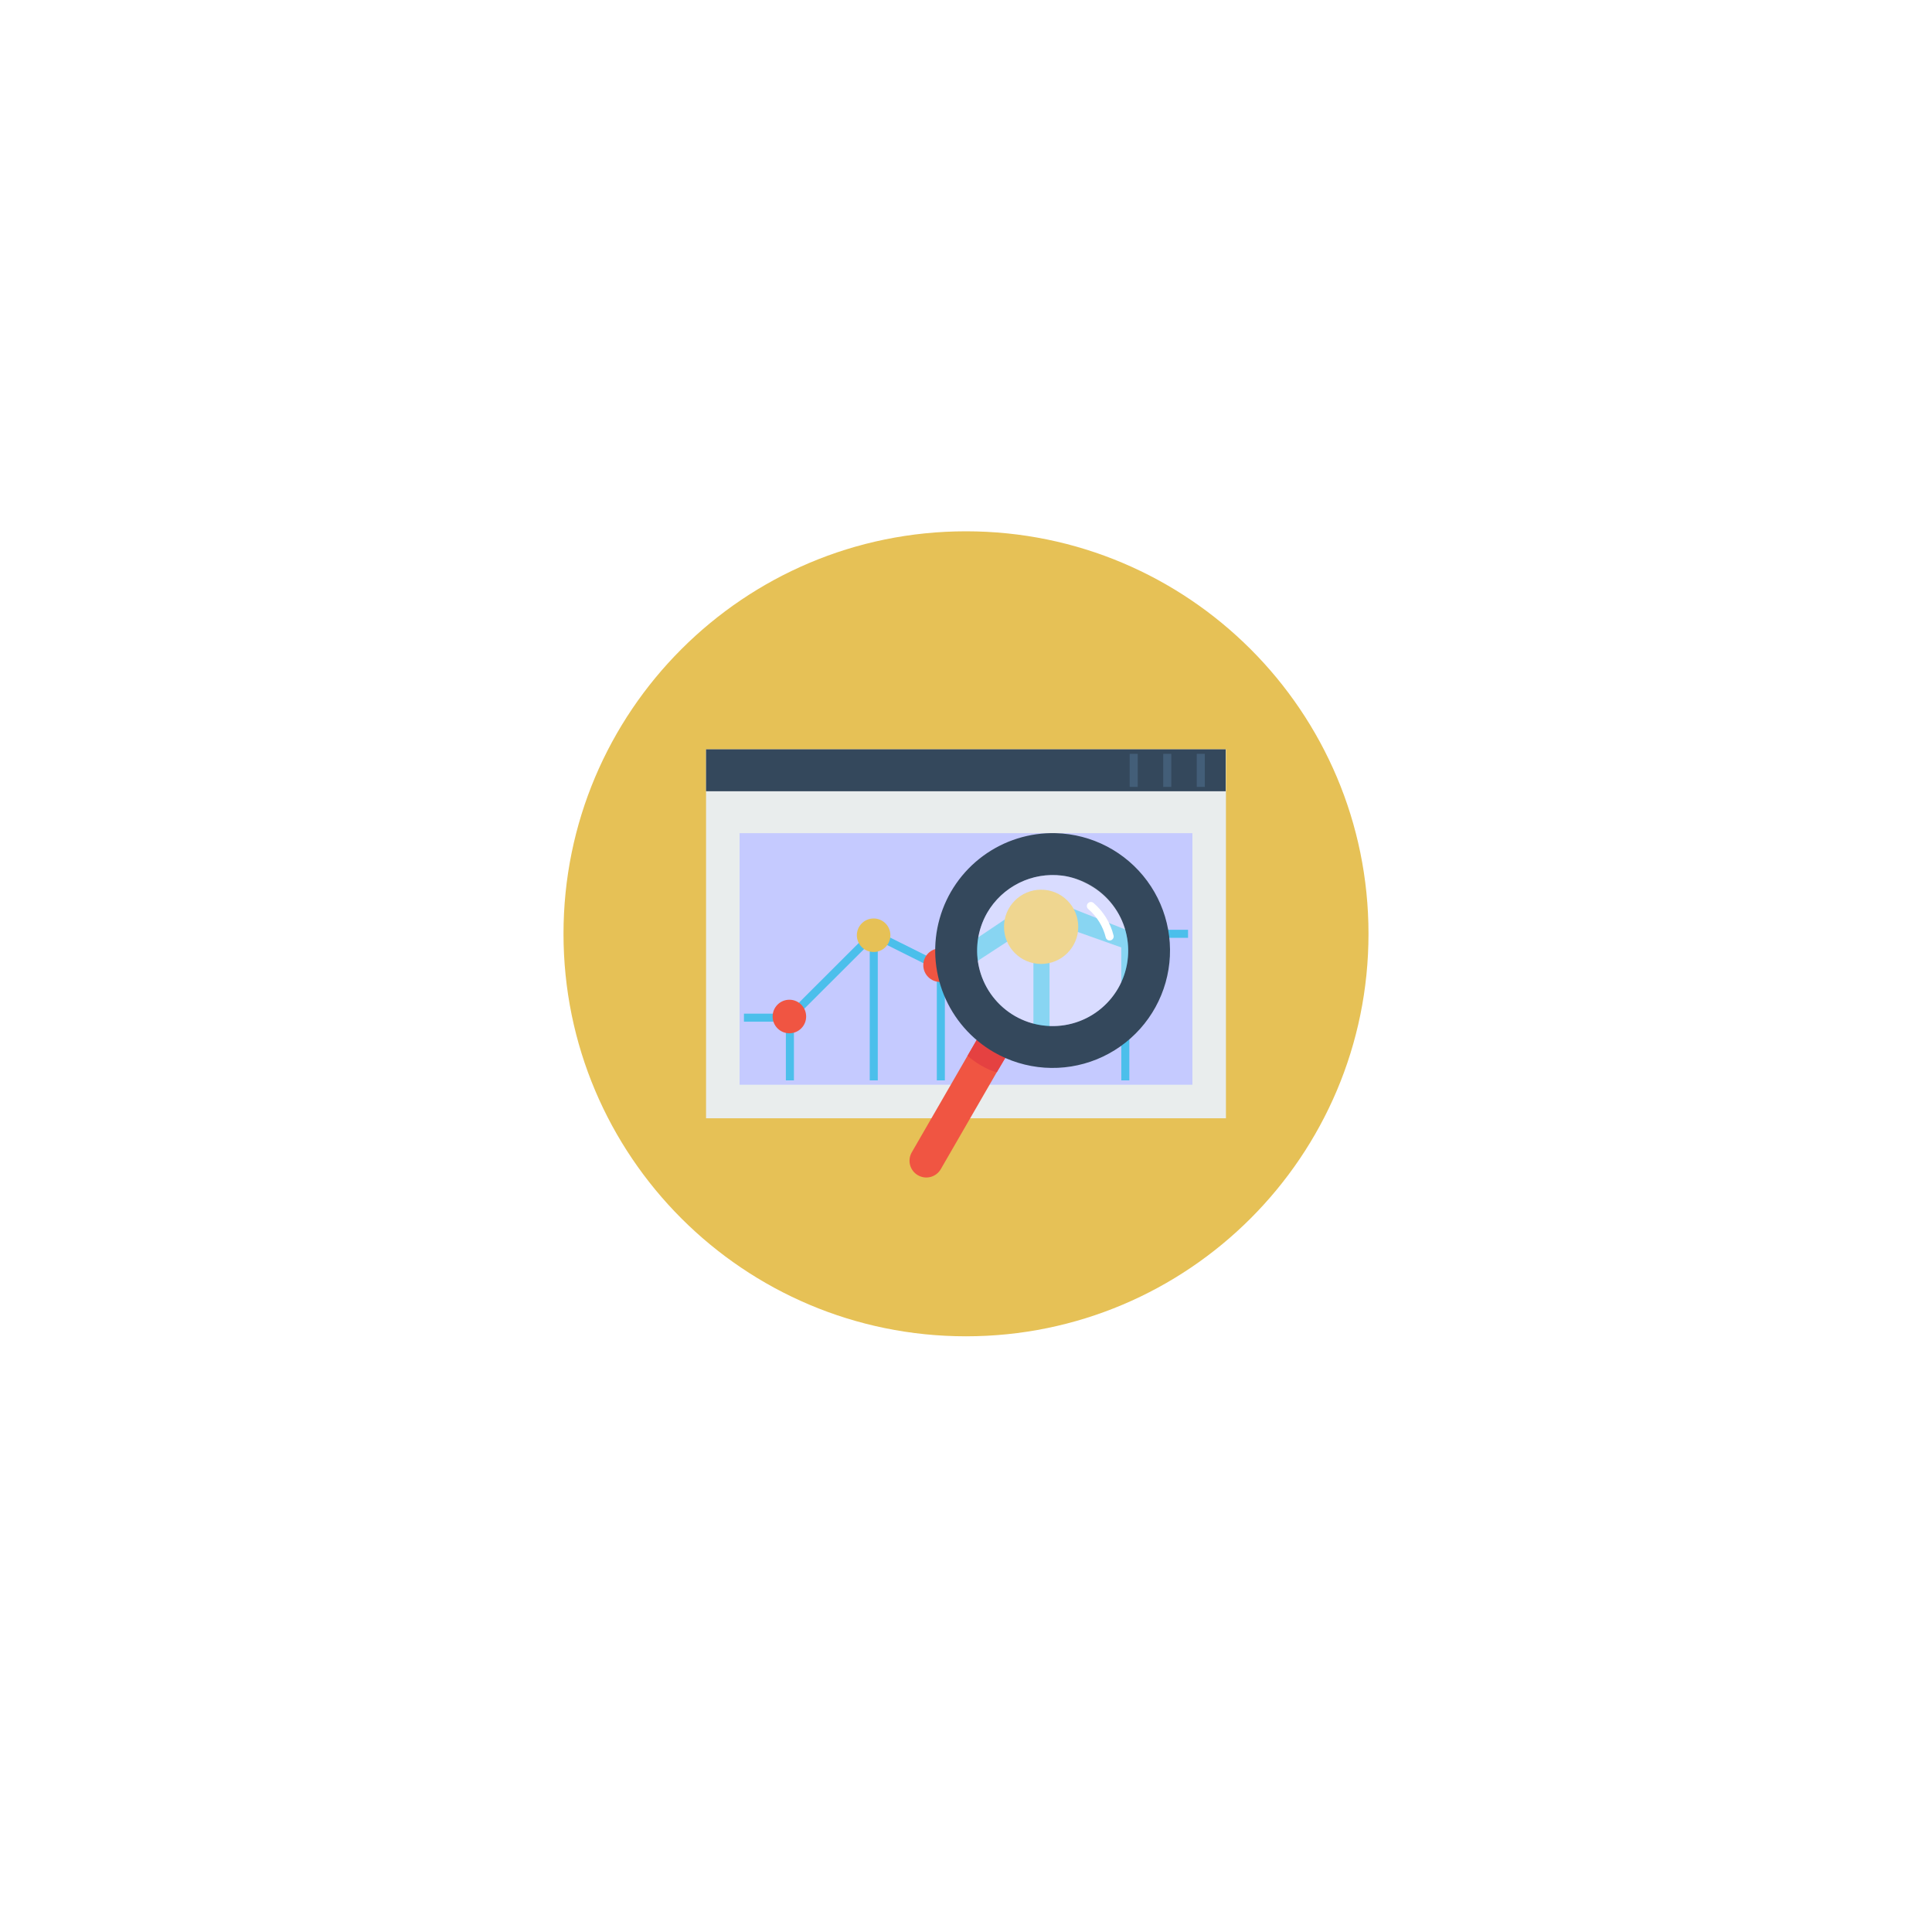 <svg width="240" height="240" viewBox="0 0 240 240" fill="none" >
<g filter="url(#filter0_d_2965_43462)">
<circle cx="120" cy="116" r="100" fill="white"/>
</g>
<g clip-path="url(#clip0_2965_43462)">
<path d="M120 166C147.614 166 170 143.614 170 116C170 88.386 147.614 66 120 66C92.386 66 70 88.386 70 116C70 143.614 92.386 166 120 166Z" fill="#E6C156"/>
<path d="M152.291 93.084H87.708V138.917H152.291V93.084Z" fill="#E9EDED"/>
<path d="M87.708 93.084H152.258V98.292H87.708V93.084Z" fill="#34485C"/>
<path d="M149.166 94.143V97.253M145 94.145V97.253M140.833 94.145V97.253" stroke="#435E78" stroke-linecap="square" stroke-linejoin="round"/>
<path d="M91.875 103.5H148.125V134.75H91.875V103.5Z" fill="#C5CAFF"/>
<path d="M92.916 126.417H98.091L108.524 116.001L116.868 120.167L129.276 111.834L139.791 116.001H147.083M98.124 127.459V133.709M108.541 117.042V133.709M116.874 121.209V133.709" stroke="#4BBFEB" stroke-linecap="square"/>
<path d="M129.375 112.875V130.119" stroke="#4BBFEB" stroke-width="2"/>
<path d="M139.791 117.043V133.71" stroke="#4BBFEB" stroke-linecap="square"/>
<path d="M116.779 121.979C117.929 121.979 118.862 121.046 118.862 119.896C118.862 118.745 117.929 117.812 116.779 117.812C115.628 117.812 114.695 118.745 114.695 119.896C114.695 121.046 115.628 121.979 116.779 121.979Z" fill="#F05542"/>
<path d="M98.06 128.358C99.21 128.358 100.143 127.425 100.143 126.275C100.143 125.124 99.21 124.191 98.06 124.191C96.909 124.191 95.977 125.124 95.977 126.275C95.977 127.425 96.909 128.358 98.06 128.358Z" fill="#F05542"/>
<path d="M120.521 118.778L129.277 113.072L140.989 117.239" stroke="#4BBFEB" stroke-width="2"/>
<path d="M129.333 119.745C131.88 119.745 133.945 117.68 133.945 115.132C133.945 112.585 131.88 110.52 129.333 110.52C126.785 110.52 124.72 112.585 124.72 115.132C124.72 117.68 126.785 119.745 129.333 119.745Z" fill="#E6C156"/>
<path d="M108.525 118.262C109.675 118.262 110.608 117.33 110.608 116.179C110.608 115.028 109.675 114.096 108.525 114.096C107.374 114.096 106.441 115.028 106.441 116.179C106.441 117.33 107.374 118.262 108.525 118.262Z" fill="#E6C156"/>
<path d="M121.435 128.996L113.264 143.146C113.127 143.383 113.037 143.645 113.001 143.916C112.965 144.187 112.983 144.463 113.054 144.727C113.125 144.992 113.247 145.24 113.414 145.457C113.581 145.674 113.789 145.856 114.027 145.992C114.263 146.129 114.525 146.219 114.796 146.255C115.068 146.291 115.343 146.272 115.608 146.202C115.872 146.131 116.12 146.009 116.337 145.842C116.554 145.675 116.736 145.467 116.872 145.229L125.043 131.081" fill="#F05542"/>
<path d="M121.425 129.021L120.188 131.169C121 131.859 122.533 132.909 123.833 133.19L125.071 131.107L121.425 129.021Z" fill="#E54141"/>
<path d="M131.155 103.498C133.375 103.558 135.551 104.124 137.519 105.153C139.486 106.182 141.193 107.647 142.508 109.435C143.824 111.223 144.714 113.289 145.11 115.473C145.507 117.658 145.399 119.904 144.796 122.041C144.193 124.177 143.11 126.148 141.629 127.803C140.149 129.457 138.31 130.752 136.254 131.589C134.197 132.425 131.976 132.781 129.761 132.629C127.546 132.477 125.395 131.821 123.472 130.712C120.661 129.091 118.471 126.578 117.248 123.572C116.026 120.566 115.841 117.238 116.723 114.115C117.604 110.992 119.502 108.252 122.117 106.329C124.731 104.406 127.911 103.409 131.155 103.498ZM131.937 108.771C130.102 108.544 128.242 108.861 126.587 109.683C124.932 110.505 123.554 111.795 122.626 113.393C121.387 115.553 121.054 118.115 121.701 120.52C122.348 122.924 123.922 124.973 126.078 126.218C128.237 127.458 130.8 127.791 133.204 127.144C135.608 126.498 137.658 124.924 138.903 122.768C139.517 121.705 139.915 120.53 140.073 119.312C140.232 118.094 140.149 116.857 139.828 115.672C139.508 114.486 138.956 113.376 138.205 112.404C137.455 111.432 136.519 110.618 135.453 110.008C134.332 109.362 133.145 108.921 131.937 108.771Z" fill="#34485C"/>
<path opacity="0.341" d="M130.767 127.455C135.944 127.455 140.142 123.258 140.142 118.08C140.142 112.902 135.944 108.705 130.767 108.705C125.589 108.705 121.392 112.902 121.392 118.08C121.392 123.258 125.589 127.455 130.767 127.455Z" fill="white"/>
<path d="M135.515 112.547C136.666 113.535 137.481 114.857 137.846 116.33" stroke="white" stroke-width="1" stroke-linecap="round" stroke-linejoin="round"/>
</g>
<defs>
<filter id="filter0_d_2965_43462" x="0" y="0" width="240" height="240" filterUnits="userSpaceOnUse" color-interpolation-filters="sRGB">
<feFlood flood-opacity="0" result="BackgroundImageFix"/>
<feColorMatrix in="SourceAlpha" type="matrix" values="0 0 0 0 0 0 0 0 0 0 0 0 0 0 0 0 0 0 127 0" result="hardAlpha"/>
<feOffset dy="4"/>
<feGaussianBlur stdDeviation="10"/>
<feComposite in2="hardAlpha" operator="out"/>
<feColorMatrix type="matrix" values="0 0 0 0 0 0 0 0 0 0 0 0 0 0 0 0 0 0 0.15 0"/>
<feBlend mode="normal" in2="BackgroundImageFix" result="effect1_dropShadow_2965_43462"/>
<feBlend mode="normal" in="SourceGraphic" in2="effect1_dropShadow_2965_43462" result="shape"/>
</filter>
<clipPath id="clip0_2965_43462">
<rect width="100" height="100" fill="white" transform="translate(70 66)"/>
</clipPath>
</defs>
</svg>
